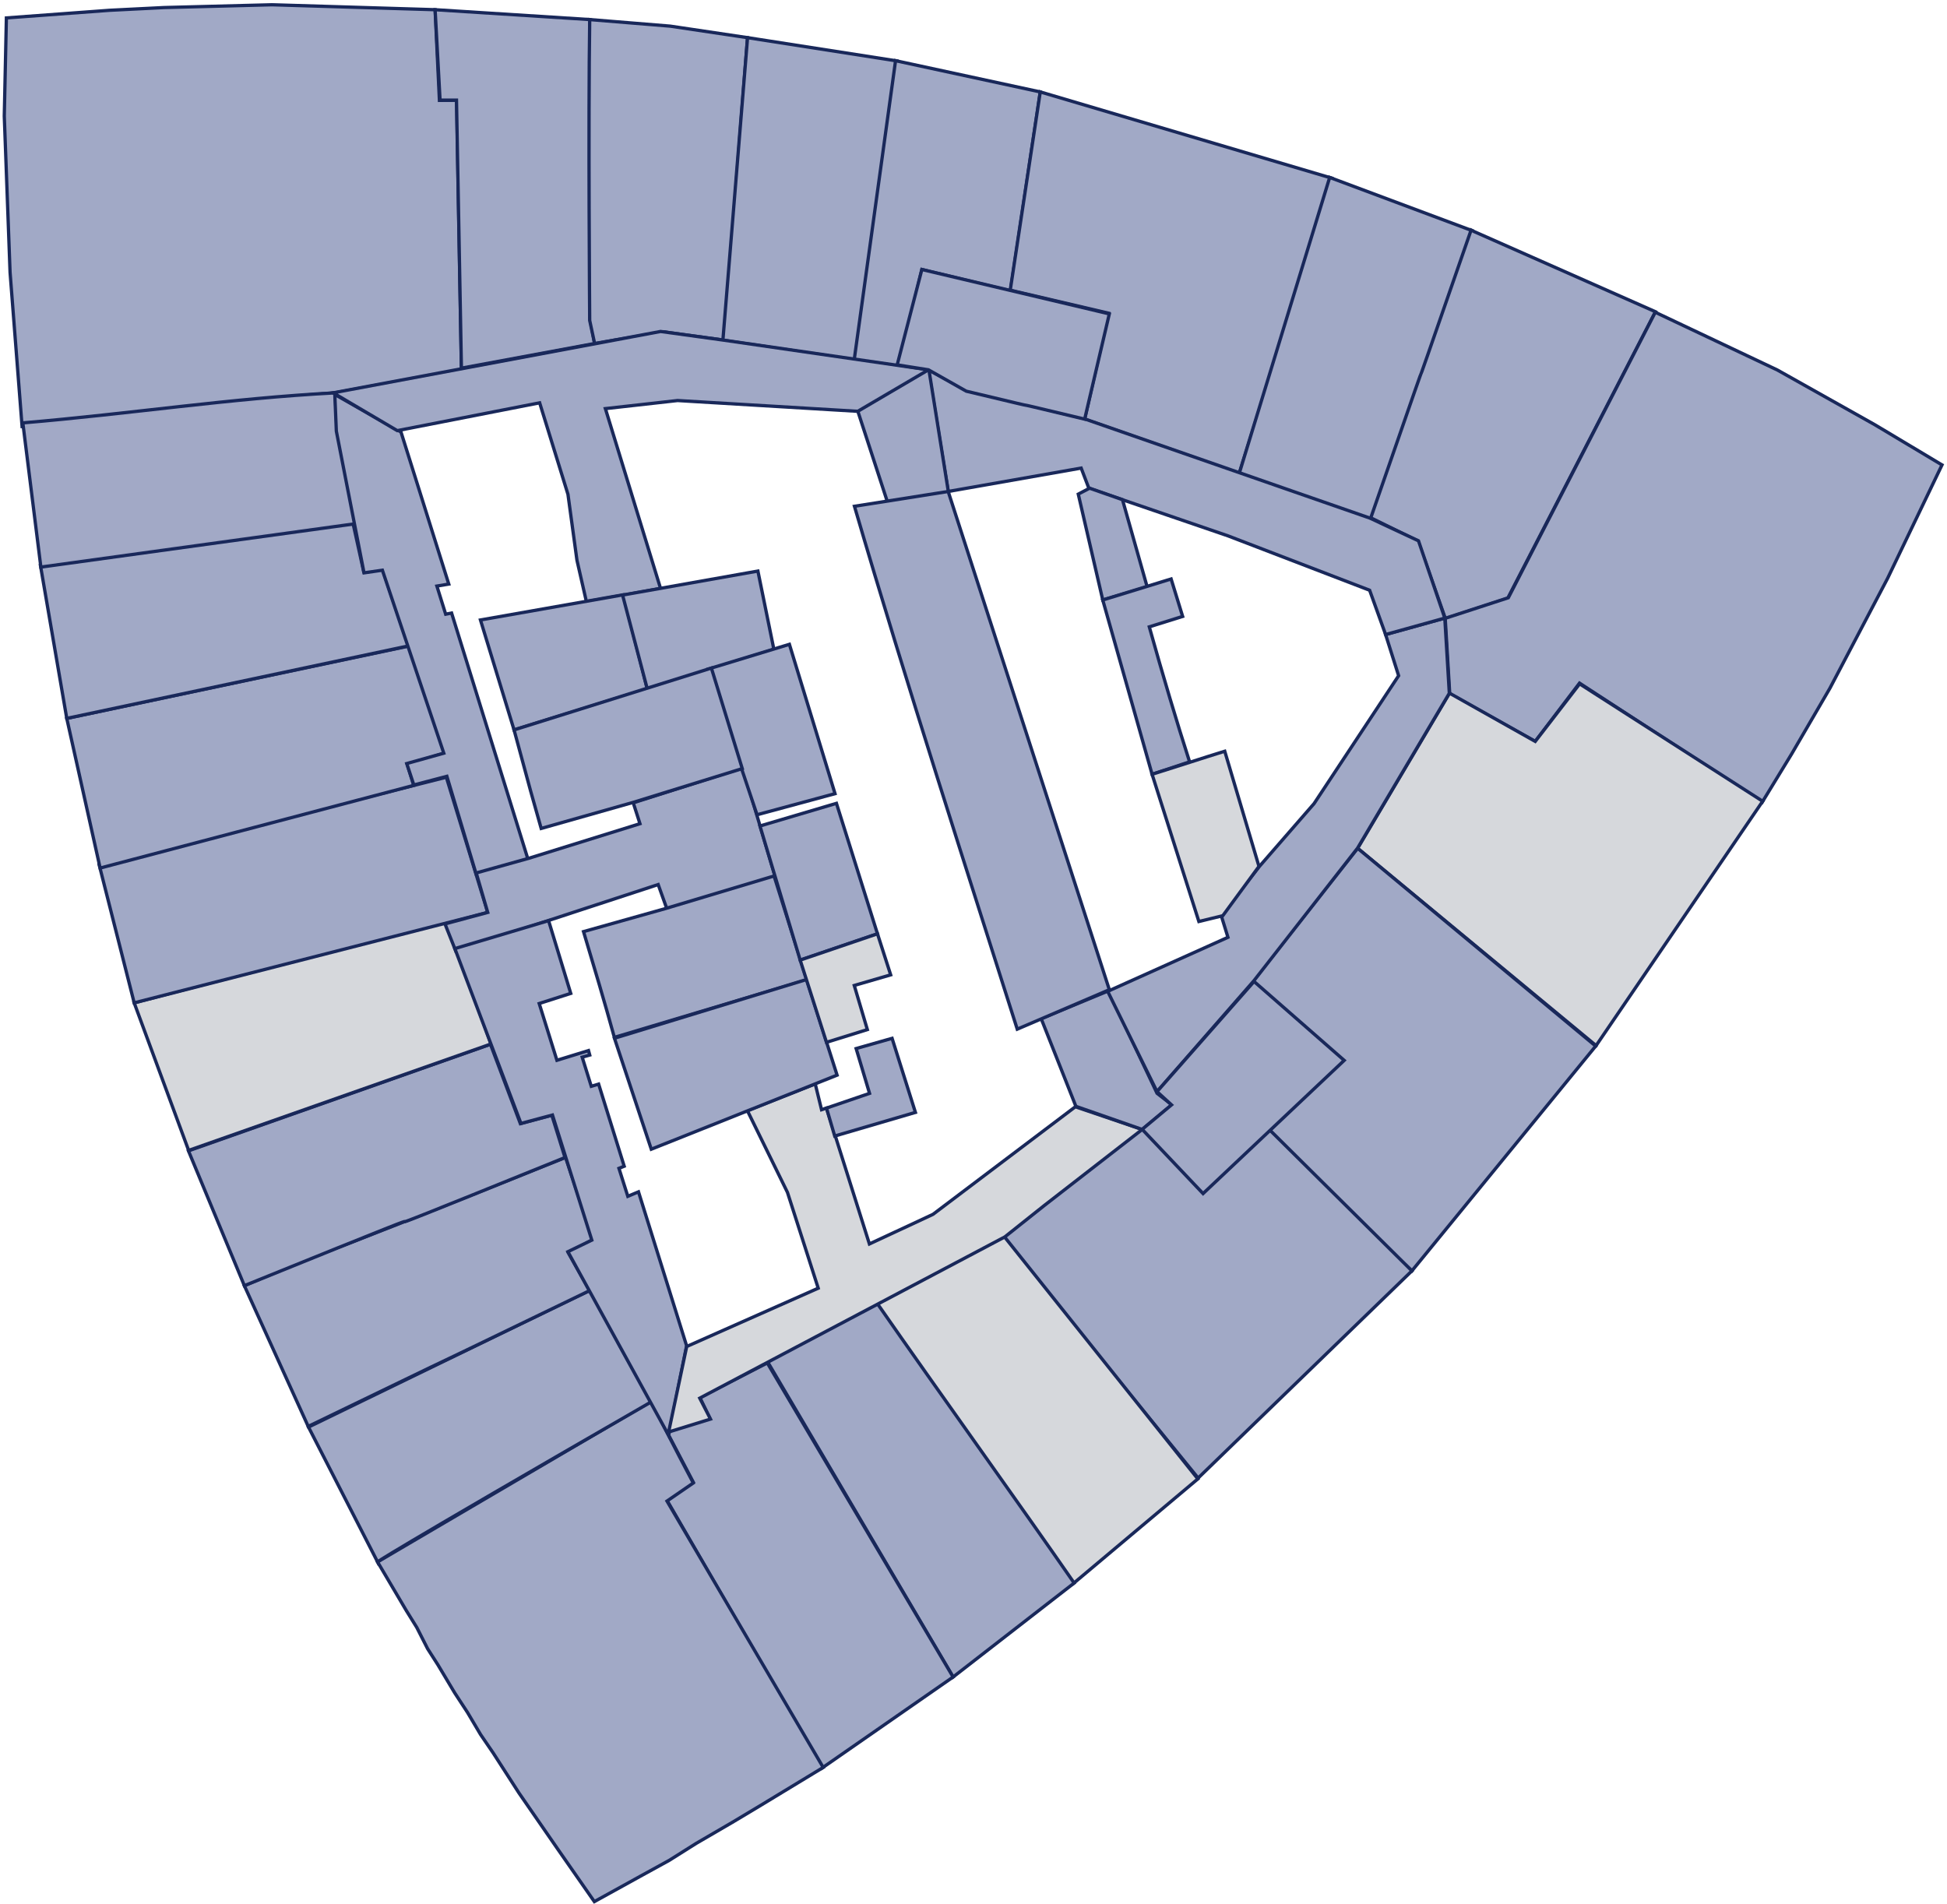 <svg width="592" height="579" viewBox="0 0 592 579" fill="none" xmlns="http://www.w3.org/2000/svg">
<path d="M1.94 5.448L33.341 3.128L49.88 2.297L82.622 1.451L83.399 1.468L132.301 2.951L133.609 30.525L138.837 30.466L140.301 112.451L101.801 119.451C69.672 121.731 34.127 126.765 6.714 129.695L3.059 82.8L1.301 35.317L1.94 5.448Z" fill="#A1A9C6" stroke="#19285A"/>
<path d="M132.301 2.951L179.371 5.951V96.951L180.801 104.451L140.301 111.951L138.801 30.451H133.801L132.301 2.951Z" fill="#A1A9C6" stroke="#19285A"/>
<path d="M179.304 5.951C178.833 37.214 179.301 97.451 179.301 97.451L180.801 104.451L201.633 100.888L220.301 103.451C222.571 72.12 224.878 41.86 227.3 11.451L203.801 7.951L179.304 5.951Z" fill="#A1A9C6" stroke="#19285A"/>
<path d="M227.301 11.451L219.801 103.451L260.301 109.451L272.701 18.521L227.301 11.451Z" fill="#A1A9C6" stroke="#19285A"/>
<path d="M272.301 18.451L316.301 27.951L307.223 88.451L280.301 81.951L273.223 111.451L259.723 109.451L272.301 18.451Z" fill="#A1A9C6" stroke="#19285A"/>
<path d="M316.301 27.951L404.95 54.174L376.801 143.951L329.801 127.451L337.116 95.251L307.172 88.24L316.301 27.951Z" fill="#A1A9C6" stroke="#19285A"/>
<path d="M404.301 53.951L376.801 143.951L416.801 157.951C427.964 125.945 417.184 157.394 447.571 70.117L404.301 53.951Z" fill="#A1A9C6" stroke="#19285A"/>
<path d="M448.301 70.451L503.356 94.797L458.435 181.922L439.479 188.097L431.161 164.528L416.801 157.451C446.994 70.347 417.108 157.054 447.301 69.951L448.301 70.451Z" fill="#A1A9C6" stroke="#19285A"/>
<path d="M503.301 94.951L540.453 112.53L570.095 129.177L590.481 141.373L573.925 175.892L556.404 209.267L544.742 229.299L535.801 243.951L480.264 207.722L466.801 225.451L440.801 210.951L439.426 188.02L458.621 181.764L503.301 94.951Z" fill="#A1A9C6" stroke="#19285A"/>
<path d="M440.733 210.776L466.801 225.451L480.301 207.951L535.952 243.648L485.301 317.951L412.801 257.951L440.733 210.776Z" fill="#D6D8DC" stroke="#19285A"/>
<path d="M380.801 298.451L408.301 322.451L385.801 343.951C427.591 386.643 418.727 376.452 429.301 386.451L485.18 318.106L412.801 257.951L380.801 298.451Z" fill="#A1A9C6" stroke="#19285A"/>
<path d="M429.301 386.451L364.304 449.451L304.801 376.451L347.301 342.951L365.965 362.498L385.965 343.498L429.301 386.451Z" fill="#A1A9C6" stroke="#19285A"/>
<path d="M364.21 449.716L326.301 481.571L266.301 396.451L305.301 375.951L364.21 449.716Z" fill="#D6D8DC" stroke="#19285A"/>
<path d="M266.801 396.45C285.168 422.87 310.282 457.795 326.604 481.376L289.801 509.95L233.301 413.95L266.801 396.45Z" fill="#A1A9C6" stroke="#19285A"/>
<path d="M202.801 435.451L215.801 431.215L212.801 424.951L233.301 414.451L289.801 509.951L249.897 537.674L202.801 456.215L210.801 450.715L202.801 435.451Z" fill="#A1A9C6" stroke="#19285A"/>
<path d="M114.801 474.951L198.301 425.951C198.301 425.951 198.159 427.077 210.801 450.951L202.801 456.451L250.301 537.451L230.944 549.194L222.574 554.202L211.705 560.531L203.488 565.703L194.541 570.619L180.718 578.251L169.618 562.322L157.794 545.216L149.978 533.082L146.118 527.429L142.162 520.75L138.254 514.777L133.144 506.23L130.017 501.354L126.731 494.893L123.524 489.721L114.801 474.951Z" fill="#A1A9C6" stroke="#19285A"/>
<path d="M114.801 474.95C114.801 474.95 115.069 474.069 198.074 426.25L188.301 408.95L179.574 392.25L93.801 433.95L114.801 474.95Z" fill="#A1A9C6" stroke="#19285A"/>
<path d="M179.297 392.451L172.797 380.951L180.297 376.951L171.969 351.951C74.804 390.987 107.658 376.586 74.297 390.951L93.714 433.747C178.767 392.617 94.243 433.581 179.297 392.451Z" fill="#A1A9C6" stroke="#19285A"/>
<path d="M74.301 390.951C171.975 351.331 74.115 391.602 171.79 351.982L167.786 339.116L158.223 341.691L149.128 317.546L57.301 349.951L74.301 390.951Z" fill="#A1A9C6" stroke="#19285A"/>
<path d="M149.301 317.451L135.801 280.451C135.801 280.451 70.255 297.132 40.801 304.951L57.353 349.821L149.301 317.451Z" fill="#D6D8DC" stroke="#19285A"/>
<path d="M40.801 304.951L148.301 277.451L135.711 236.342L30.141 262.927L40.801 304.951Z" fill="#A1A9C6" stroke="#19285A"/>
<path d="M20.301 218.451L30.444 263.962L125.793 238.822L123.801 232.451L135.301 228.951L124.301 196.451L20.301 218.451Z" fill="#A1A9C6" stroke="#19285A"/>
<path d="M20.301 218.451L124.15 196.416L116.275 173.046L110.585 173.833L107.301 158.951L12.301 171.951L20.301 218.451Z" fill="#A1A9C6" stroke="#19285A"/>
<path opacity="0.99" d="M6.941 128.591L12.424 172.444C44.446 168.035 12.417 172.429 108.481 159.201L103.749 130.226L102.428 130.585L101.894 119.46C69.808 121.135 40.171 125.783 6.941 128.591V128.591Z" fill="#A1A9C6" stroke="#19285A"/>
<path d="M121.923 131.366L136.453 177.608L132.838 178.214L135.511 186.768L137.309 186.405L160.504 261.191L144.773 265.769L135.876 236.061L125.83 238.697L123.676 232.179L134.939 229.031L116.267 173.386L110.685 174.195L102.266 131.104L101.801 119.951L121.923 131.366Z" fill="#A1A9C6" stroke="#19285A"/>
<path d="M194.587 250.473L192.542 244.121L225.841 233.491L235.801 266.951L202.801 276.451L200.127 268.976L138.56 289.153L135.301 280.951L148.301 277.451L144.801 265.451L160.754 260.999L194.587 250.473Z" fill="#A1A9C6" stroke="#19285A"/>
<path d="M208.766 409.227L203.301 436.451L172.674 380.623L179.945 377.099L167.982 339.058L158.4 341.613L138.301 288.451L166.801 279.951L173.54 302.074L163.947 305.154L169.337 322.418L178.94 319.464L179.316 320.824L177.016 321.466L179.778 330.324L182.017 329.653L189.793 354.629L188.194 355.271L190.892 363.78L194.139 362.417L208.766 409.227Z" fill="#A1A9C6" stroke="#19285A"/>
<path d="M326.976 336.547L283.69 369.255L264.349 378.268L251.301 336.951L249.801 337.451L247.876 329.59L227.243 337.716L239.432 362.585L248.788 391.718L208.801 409.451L203.301 435.451L216.031 431.518L212.759 425.153L305.517 376.129L317.558 366.544L347.301 343.451L326.976 336.547Z" fill="#D6D8DC" stroke="#19285A"/>
<path d="M316.578 309.75L327.129 336.417L347.305 343.451L356.305 335.951L351.805 332.451L337.058 301.289L316.578 309.75Z" fill="#A1A9C6" stroke="#19285A"/>
<path d="M421.301 192.951L425.262 205.471L399.55 244.362L382.9 263.496L371.316 278.396L373.366 285.022L336.801 301.451L351.801 331.951L381.219 298.277L412.781 257.891L440.677 210.809L439.301 187.951L421.301 192.951Z" fill="#A1A9C6" stroke="#19285A"/>
<path d="M282.301 112.451L288.301 149.451L328.738 142.334L331.068 148.453L373.427 162.963L416.448 179.485L421.301 192.951L439.301 187.951L431.301 164.451L416.498 157.534L329.172 127.166L293.843 118.637L282.301 112.451Z" fill="#A1A9C6" stroke="#19285A"/>
<path d="M260.801 124.951L269.811 152.573L288.37 149.619L282.412 112.233L260.801 124.951Z" fill="#A1A9C6" stroke="#19285A"/>
<path d="M101.301 119.451L120.801 130.951L164.085 122.491L172.69 150.315L175.429 170.374L178.301 182.951L200.849 178.951L184.07 124.253L206.021 121.795L260.809 125.075L282.301 112.451L219.662 103.384L200.849 100.794L101.301 119.451Z" fill="#A1A9C6" stroke="#19285A"/>
<path d="M146.086 188.523L156.301 221.951L196.801 209.451L189.472 180.871L146.086 188.523Z" fill="#A1A9C6" stroke="#19285A"/>
<path d="M196.801 209.451L235.301 197.451L230.445 173.647L189.301 180.951L196.801 209.451Z" fill="#A1A9C6" stroke="#19285A"/>
<path d="M215.301 203.451L230.185 247.755L253.894 241.34L240.022 195.924L215.301 203.451Z" fill="#A1A9C6" stroke="#19285A"/>
<path d="M216.304 203.149L225.69 233.719L192.516 243.992L164.55 251.918C161.053 239.463 162.193 243.826 156.301 221.951L216.304 203.149Z" fill="#A1A9C6" stroke="#19285A"/>
<path d="M186.801 315.451C183.825 304.667 180.637 294.006 177.426 283.286L202.304 276.291L235.361 266.37L245.301 297.951L186.801 315.451Z" fill="#A1A9C6" stroke="#19285A"/>
<path d="M254.325 244.282L266.801 283.951L243.301 291.951L231.074 251.168L254.325 244.282Z" fill="#A1A9C6" stroke="#19285A"/>
<path d="M186.828 315.711L198.024 349.455L254.521 326.929L245.25 297.851L186.828 315.711Z" fill="#A1A9C6" stroke="#19285A"/>
<path d="M243.301 291.951L251.301 316.951L263.726 313.079L259.745 299.66L270.82 296.438L266.801 283.951L243.301 291.951Z" fill="#D6D8DC" stroke="#19285A"/>
<path d="M348.801 178.451L341.301 151.951L331.301 148.451L327.855 150.252L335.301 182.451L348.801 178.451Z" fill="#A1A9C6" stroke="#19285A"/>
<path d="M356.086 176.055L359.592 187.443L349.448 190.613C353.646 205.605 357.787 219.489 361.704 231.663L350.301 235.451L335.301 182.451L356.086 176.055Z" fill="#A1A9C6" stroke="#19285A"/>
<path d="M364.526 280.216L371.801 278.451L382.801 263.451L372.394 228.436C365.623 230.526 358.788 232.791 350.301 235.451L364.526 280.216Z" fill="#D6D8DC" stroke="#19285A"/>
<path d="M282.297 112.451L293.797 118.951C328.662 127.316 294.932 119.085 329.797 127.451L337.297 95.451L280.297 81.951L272.797 110.951L282.297 112.451Z" fill="#A1A9C6" stroke="#19285A"/>
<path d="M347.285 343.413L365.801 362.951L408.71 322.445L381.301 298.451L351.801 331.951L356.209 335.974L347.285 343.413Z" fill="#A1A9C6" stroke="#19285A"/>
<path d="M259.801 153.951C275.787 208.531 294.528 266.341 309.301 312.951L337.301 300.951L288.301 149.451L259.801 153.951Z" fill="#A1A9C6" stroke="#19285A"/>
<path d="M260.316 318.846L271.244 315.739L278.339 338.262L253.801 345.451L251.301 336.951L264.391 332.476L260.316 318.846Z" fill="#A1A9C6" stroke="#19285A"/>
</svg>
